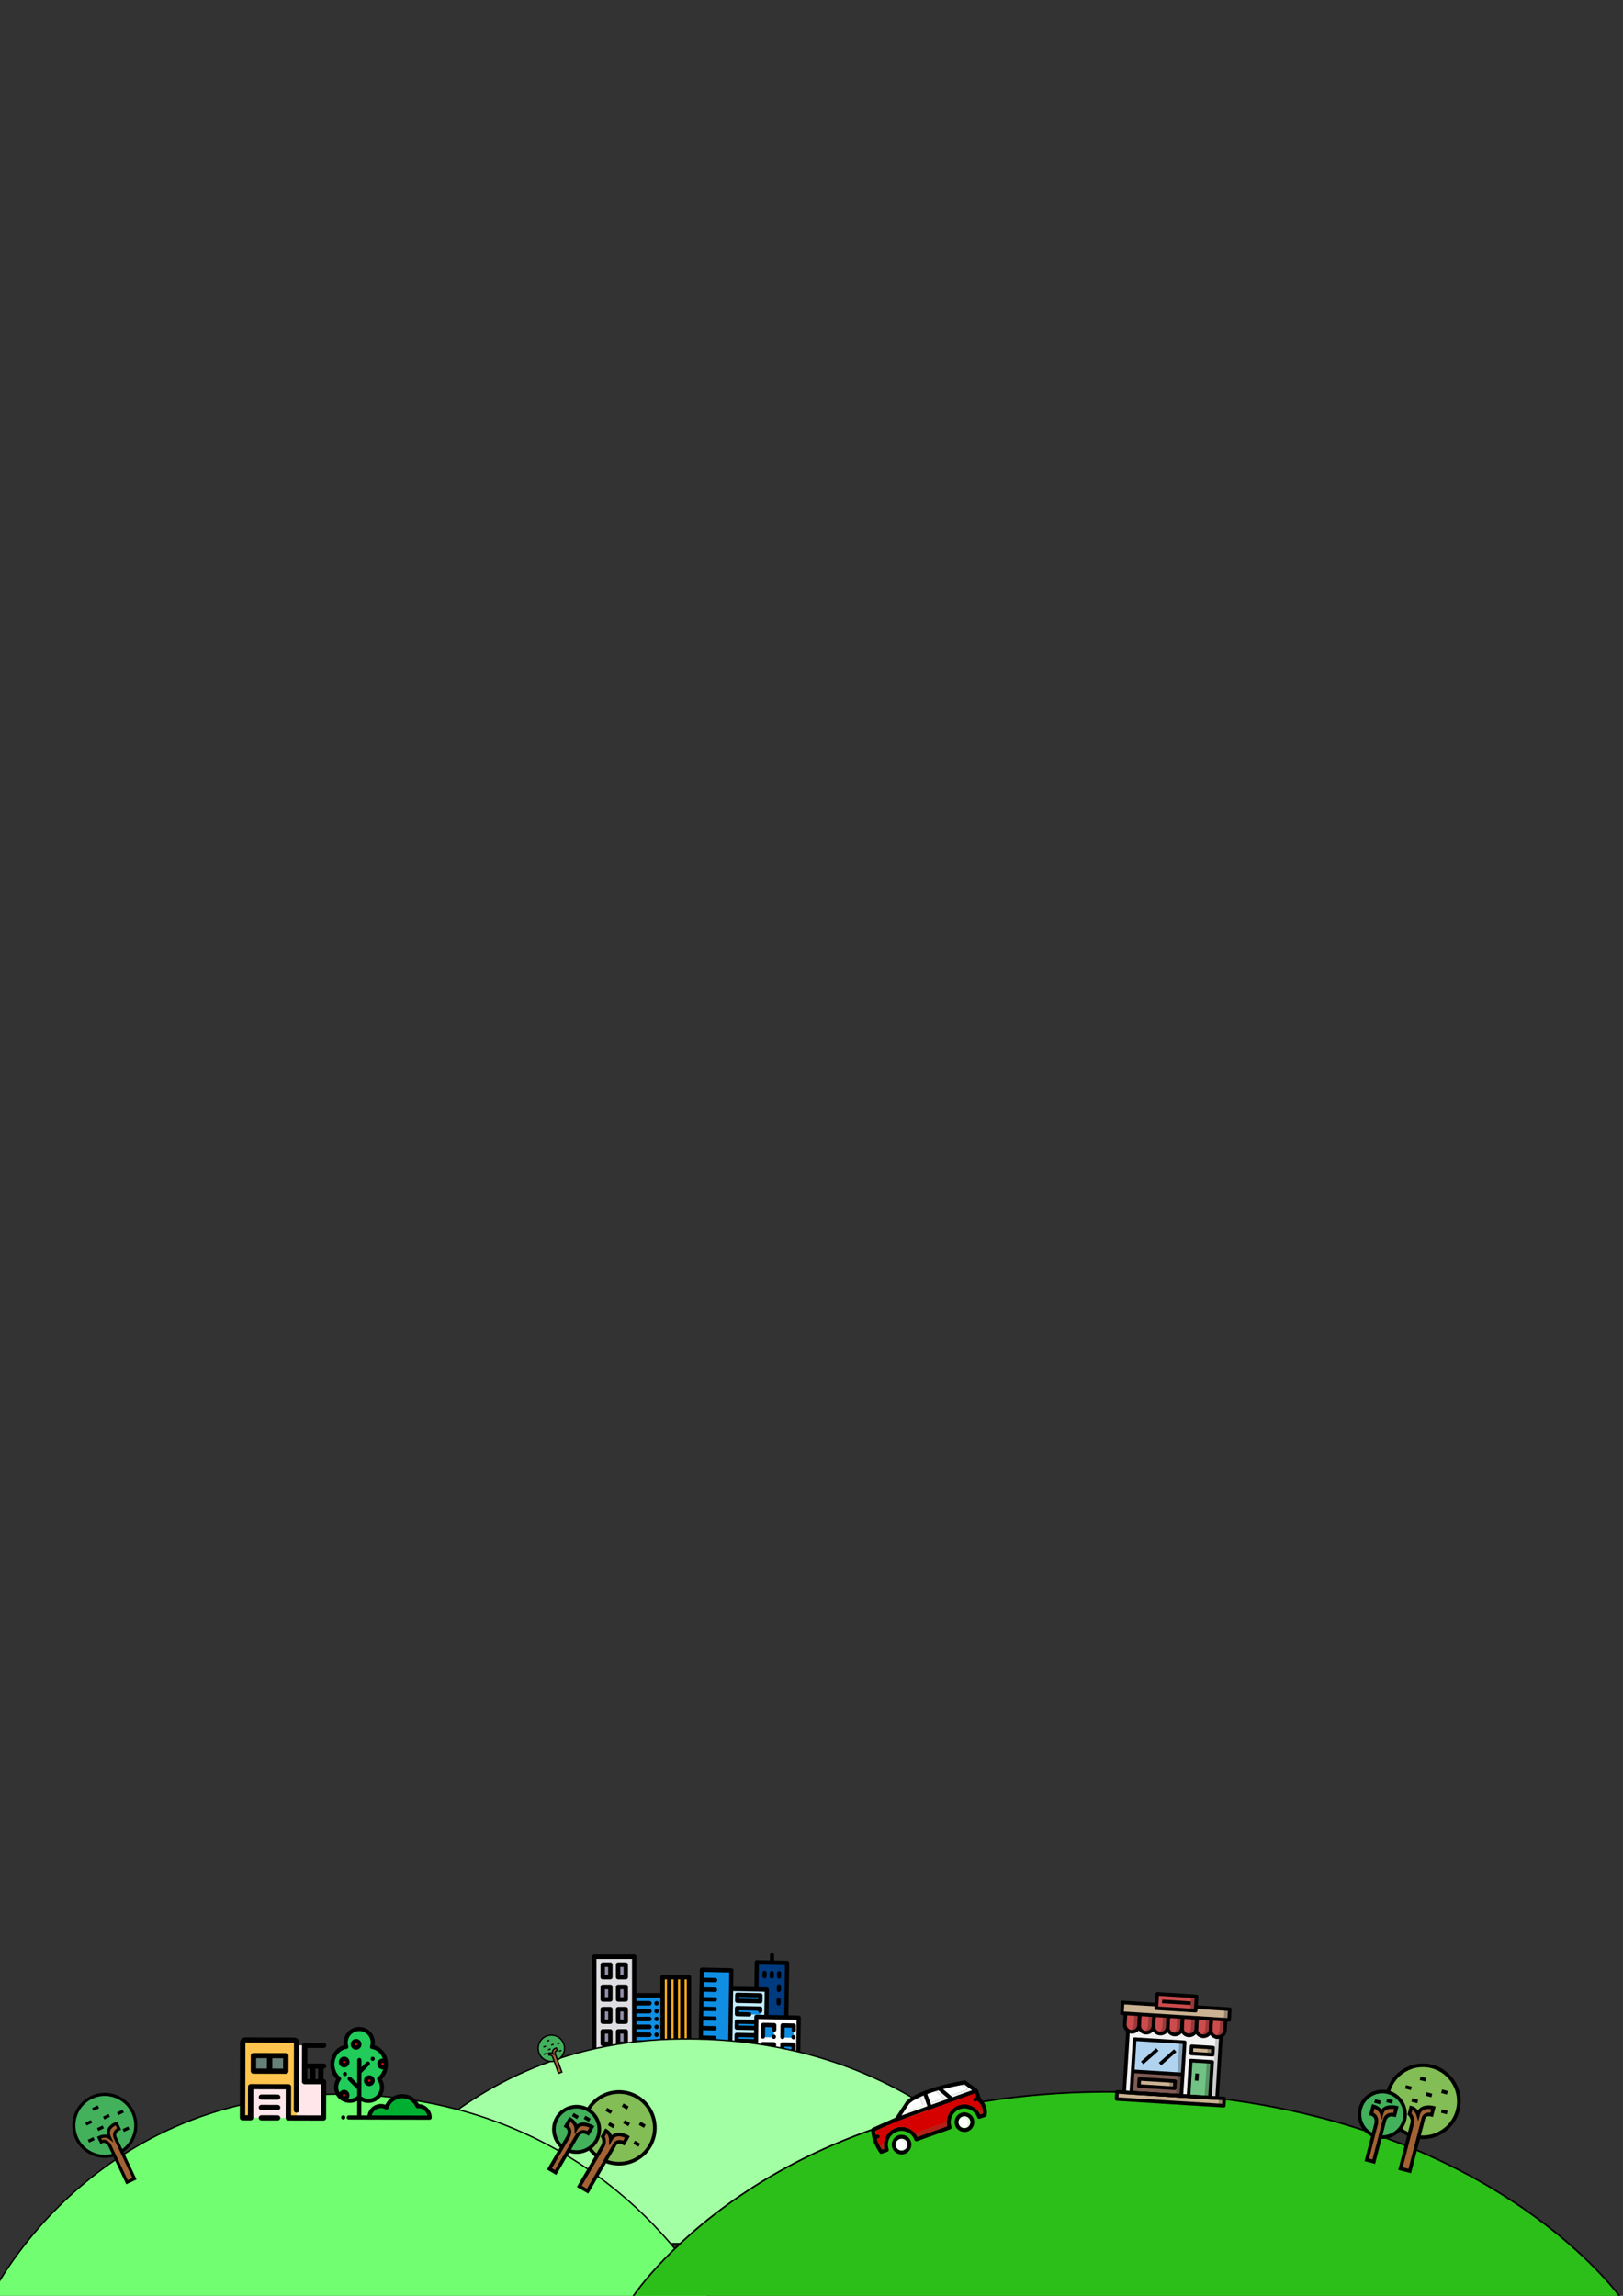 <?xml version="1.0" encoding="UTF-8" standalone="no"?>
<!-- Created with Inkscape (http://www.inkscape.org/) -->

<svg
   width="210mm"
   height="297mm"
   viewBox="0 0 210 297"
   version="1.1"
   id="svg1"
   xml:space="preserve"
   inkscape:version="1.3 (0e150ed6c4, 2023-07-21)"
   sodipodi:docname="cities landscape.svg"
   xmlns:inkscape="http://www.inkscape.org/namespaces/inkscape"
   xmlns:sodipodi="http://sodipodi.sourceforge.net/DTD/sodipodi-0.dtd"
   xmlns="http://www.w3.org/2000/svg"
   xmlns:svg="http://www.w3.org/2000/svg"><rect x="0" y="0" width="210" height="297" fill="#333333" stroke="none"/><sodipodi:namedview
     id="namedview1"
     pagecolor="#505050"
     bordercolor="#eeeeee"
     borderopacity="1"
     inkscape:showpageshadow="0"
     inkscape:pageopacity="0"
     inkscape:pagecheckerboard="0"
     inkscape:deskcolor="#505050"
     inkscape:document-units="mm"
     inkscape:zoom="0.76702441"
     inkscape:cx="377.43258"
     inkscape:cy="711.18988"
     inkscape:window-width="1920"
     inkscape:window-height="1057"
     inkscape:window-x="-8"
     inkscape:window-y="-8"
     inkscape:window-maximized="1"
     inkscape:current-layer="layer1" /><defs
     id="defs1"><clipPath
       id="clip0_901_2927"><rect
         width="32"
         height="32"
         fill="white"
         id="rect5-71" /></clipPath><style
       id="style1">.cls-1{fill:#ccc;}.cls-2{fill:#f2f2f2;}.cls-3{fill:#5f443e;}.cls-4{fill:#7f5b53;}.cls-5{fill:#98856e;}.cls-6{fill:#cbb292;}.cls-7{fill:#849eb4;}.cls-8{fill:#b0d3f0;}.cls-9{fill:#559264;}.cls-10{fill:#71c285;}.cls-11{fill:#993839;}.cls-12{fill:#cc4b4c;}.cls-13{fill:none;stroke:#000000;stroke-linejoin:round;stroke-width:2px;}</style></defs><g
     inkscape:label="Layer 1"
     inkscape:groupmode="layer"
     id="layer1"><g
       id="g18"
       transform="matrix(0.878,0,0,0.878,-31.402,38.641)"><g
         id="g17"
         transform="translate(22.767,-13.453)"><g
           id="g12"
           transform="matrix(0.031,0,0,0.032,99.566,256.699)"
           style="stroke-width:8.445;stroke-dasharray:none"><rect
             x="222.563"
             y="210.892"
             style="fill:#0f8ee3;stroke-width:8.445;stroke-dasharray:none"
             width="134.792"
             height="268.194"
             id="rect1" /><rect
             x="357.355"
             y="126.955"
             style="fill:#ffae18;stroke-width:8.445;stroke-dasharray:none"
             width="125.388"
             height="352.131"
             id="rect2" /><rect
             x="32.392"
             y="32.914"
             style="fill:#dedde1;stroke-width:8.445;stroke-dasharray:none"
             width="190.171"
             height="446.171"
             id="rect3" /><g
             id="g11"
             style="stroke-width:8.445;stroke-dasharray:none">&#10;	<rect
   x="72.62"
   y="69.486"
   style="fill:#918fa9;stroke-width:8.445;stroke-dasharray:none"
   width="36.571"
   height="57.469"
   id="rect4" />&#10;	<rect
   x="145.763"
   y="69.486"
   style="fill:#918fa9;stroke-width:8.445;stroke-dasharray:none"
   width="36.571"
   height="57.469"
   id="rect5" />&#10;	<rect
   x="72.62"
   y="171.886"
   style="fill:#918fa9;stroke-width:8.445;stroke-dasharray:none"
   width="36.571"
   height="57.469"
   id="rect6" />&#10;	<rect
   x="145.763"
   y="171.886"
   style="fill:#918fa9;stroke-width:8.445;stroke-dasharray:none"
   width="36.571"
   height="57.469"
   id="rect7" />&#10;	<rect
   x="72.62"
   y="274.286"
   style="fill:#918fa9;stroke-width:8.445;stroke-dasharray:none"
   width="36.571"
   height="57.469"
   id="rect8" />&#10;	<rect
   x="145.763"
   y="274.286"
   style="fill:#918fa9;stroke-width:8.445;stroke-dasharray:none"
   width="36.571"
   height="57.469"
   id="rect9" />&#10;	<rect
   x="72.62"
   y="376.686"
   style="fill:#918fa9;stroke-width:8.445;stroke-dasharray:none"
   width="36.571"
   height="57.469"
   id="rect10" />&#10;	<rect
   x="145.763"
   y="376.686"
   style="fill:#918fa9;stroke-width:8.445;stroke-dasharray:none"
   width="36.571"
   height="57.469"
   id="rect11" />&#10;</g><path
             d="M 109.192,59.037 H 72.62 c -5.771,0 -10.449,4.678 -10.449,10.449 v 57.469 c 0,5.771 4.678,10.449 10.449,10.449 h 36.571 c 5.771,0 10.449,-4.678 10.449,-10.449 V 69.486 c 0.001,-5.771 -4.677,-10.449 -10.448,-10.449 z M 98.743,116.506 H 83.069 V 79.935 h 15.673 v 36.571 z"
             id="path11"
             style="stroke-width:8.445;stroke-dasharray:none" /><path
             d="m 182.335,59.037 h -36.571 c -5.771,0 -10.449,4.678 -10.449,10.449 v 57.469 c 0,5.771 4.678,10.449 10.449,10.449 h 36.571 c 5.771,0 10.449,-4.678 10.449,-10.449 V 69.486 c 0,-5.771 -4.678,-10.449 -10.449,-10.449 z m -10.449,57.469 H 156.213 V 79.935 h 15.673 z"
             id="path12"
             style="stroke-width:8.445;stroke-dasharray:none" /><path
             d="M 109.192,161.437 H 72.62 c -5.771,0 -10.449,4.678 -10.449,10.449 v 57.469 c 0,5.771 4.678,10.449 10.449,10.449 h 36.571 c 5.771,0 10.449,-4.678 10.449,-10.449 v -57.469 c 0.001,-5.771 -4.677,-10.449 -10.448,-10.449 z M 98.743,218.906 H 83.069 v -36.571 h 15.673 v 36.571 z"
             id="path13"
             style="stroke-width:8.445;stroke-dasharray:none" /><path
             d="m 182.335,161.437 h -36.571 c -5.771,0 -10.449,4.678 -10.449,10.449 v 57.469 c 0,5.771 4.678,10.449 10.449,10.449 h 36.571 c 5.771,0 10.449,-4.678 10.449,-10.449 v -57.469 c 0,-5.771 -4.678,-10.449 -10.449,-10.449 z m -10.449,57.469 h -15.673 v -36.571 h 15.673 z"
             id="path14"
             style="stroke-width:8.445;stroke-dasharray:none" /><path
             d="M 109.192,263.837 H 72.62 c -5.771,0 -10.449,4.678 -10.449,10.449 v 57.469 c 0,5.771 4.678,10.449 10.449,10.449 h 36.571 c 5.771,0 10.449,-4.678 10.449,-10.449 v -57.469 c 0.001,-5.771 -4.677,-10.449 -10.448,-10.449 z M 98.743,321.306 H 83.069 v -36.571 h 15.673 v 36.571 z"
             id="path15"
             style="stroke-width:8.445;stroke-dasharray:none" /><path
             d="m 182.335,263.837 h -36.571 c -5.771,0 -10.449,4.678 -10.449,10.449 v 57.469 c 0,5.771 4.678,10.449 10.449,10.449 h 36.571 c 5.771,0 10.449,-4.678 10.449,-10.449 v -57.469 c 0,-5.771 -4.678,-10.449 -10.449,-10.449 z m -10.449,57.469 h -15.673 v -36.571 h 15.673 z"
             id="path16"
             style="stroke-width:8.445;stroke-dasharray:none" /><path
             d="M 109.192,366.237 H 72.62 c -5.771,0 -10.449,4.678 -10.449,10.449 v 57.469 c 0,5.771 4.678,10.449 10.449,10.449 h 36.571 c 5.771,0 10.449,-4.678 10.449,-10.449 v -57.469 c 0.001,-5.771 -4.677,-10.449 -10.448,-10.449 z M 98.743,423.706 H 83.069 v -36.571 h 15.673 v 36.571 z"
             id="path17"
             style="stroke-width:8.445;stroke-dasharray:none" /><path
             d="m 182.335,366.237 h -36.571 c -5.771,0 -10.449,4.678 -10.449,10.449 v 57.469 c 0,5.771 4.678,10.449 10.449,10.449 h 36.571 c 5.771,0 10.449,-4.678 10.449,-10.449 v -57.469 c 0,-5.771 -4.678,-10.449 -10.449,-10.449 z m -10.449,57.469 h -15.673 v -36.571 h 15.673 z"
             id="path18"
             style="stroke-width:8.445;stroke-dasharray:none" /><path
             d="m 328.719,417.785 h -0.137 c -5.771,0 -10.449,4.678 -10.449,10.449 0,5.771 4.678,10.449 10.449,10.449 h 0.137 c 5.771,0 10.449,-4.678 10.449,-10.449 0,-5.771 -4.678,-10.449 -10.449,-10.449 z"
             id="path19"
             style="stroke-width:8.445;stroke-dasharray:none" /><path
             d="m 328.719,236.669 h -0.137 c -5.771,0 -10.449,4.678 -10.449,10.449 0,5.771 4.678,10.449 10.449,10.449 h 0.137 c 5.771,0 10.449,-4.678 10.449,-10.449 0,-5.771 -4.678,-10.449 -10.449,-10.449 z"
             id="path20"
             style="stroke-width:8.445;stroke-dasharray:none" /><path
             d="m 328.719,272.893 h -0.137 c -5.771,0 -10.449,4.678 -10.449,10.449 0,5.771 4.678,10.449 10.449,10.449 h 0.137 c 5.771,0 10.449,-4.678 10.449,-10.449 0,-5.771 -4.678,-10.449 -10.449,-10.449 z"
             id="path21"
             style="stroke-width:8.445;stroke-dasharray:none" /><path
             d="m 328.719,309.115 h -0.137 c -5.771,0 -10.449,4.678 -10.449,10.449 0,5.771 4.678,10.449 10.449,10.449 h 0.137 c 5.771,0 10.449,-4.678 10.449,-10.449 0,-5.771 -4.678,-10.449 -10.449,-10.449 z"
             id="path22"
             style="stroke-width:8.445;stroke-dasharray:none" /><path
             d="m 328.719,345.339 h -0.137 c -5.771,0 -10.449,4.678 -10.449,10.449 0,5.771 4.678,10.449 10.449,10.449 h 0.137 c 5.771,0 10.449,-4.678 10.449,-10.449 0,-5.771 -4.678,-10.449 -10.449,-10.449 z"
             id="path23"
             style="stroke-width:8.445;stroke-dasharray:none" /><path
             d="m 328.719,381.562 h -0.137 c -5.771,0 -10.449,4.678 -10.449,10.449 0,5.771 4.678,10.449 10.449,10.449 h 0.137 c 5.771,0 10.449,-4.678 10.449,-10.449 0,-5.771 -4.678,-10.449 -10.449,-10.449 z"
             id="path24"
             style="stroke-width:8.445;stroke-dasharray:none" /><path
             d="m 501.551,468.637 h -8.359 V 126.955 c 0,-5.771 -4.678,-10.449 -10.449,-10.449 H 357.355 c -5.771,0 -10.449,4.678 -10.449,10.449 v 73.491 H 233.012 V 32.914 c 0,-5.771 -4.678,-10.449 -10.449,-10.449 H 32.392 c -5.771,0 -10.449,4.678 -10.449,10.449 V 468.636 H 10.449 C 4.678,468.637 0,473.315 0,479.086 c 0,5.771 4.678,10.449 10.449,10.449 h 472.294 18.808 c 5.771,0 10.449,-4.678 10.449,-10.449 0,-5.771 -4.678,-10.449 -10.449,-10.449 z M 430.498,137.404 h 10.449 V 468.637 H 430.498 Z M 409.6,468.637 H 399.151 V 137.404 H 409.6 Z M 42.841,43.363 H 212.114 V 210.895 468.637 H 42.841 Z m 190.171,395.32 h 61.765 c 5.771,0 10.449,-4.678 10.449,-10.449 0,-5.771 -4.678,-10.449 -10.449,-10.449 h -61.765 v -15.326 h 61.765 c 5.771,0 10.449,-4.678 10.449,-10.449 0,-5.771 -4.678,-10.449 -10.449,-10.449 h -61.765 v -15.324 h 61.765 c 5.771,0 10.449,-4.678 10.449,-10.449 0,-5.771 -4.678,-10.449 -10.449,-10.449 h -61.765 v -15.326 h 61.765 c 5.771,0 10.449,-4.678 10.449,-10.449 0,-5.771 -4.678,-10.449 -10.449,-10.449 H 233.012 V 293.79 h 61.765 c 5.771,0 10.449,-4.678 10.449,-10.449 0,-5.771 -4.678,-10.449 -10.449,-10.449 h -61.765 v -15.324 h 61.765 c 5.771,0 10.449,-4.678 10.449,-10.449 0,-5.771 -4.678,-10.449 -10.449,-10.449 H 233.012 V 221.344 H 346.906 V 468.637 H 233.012 Z M 367.804,210.895 v -73.491 h 10.449 v 331.233 h -10.449 z m 94.041,257.742 V 137.404 h 10.449 v 331.233 z"
             id="path25"
             style="stroke-width:8.445;stroke-dasharray:none" /></g></g><g
         id="g16"
         transform="translate(23.111,-13.625)"><g
           id="g15"><g
             id="g13"
             transform="matrix(0.029,-0.004,0.004,0.03,110.481,254.705)"
             style="stroke-width:0;stroke-dasharray:none"><g
               id="g14"
               transform="rotate(8.762,-587.68,1161.871)"
               style="stroke-width:0;stroke-dasharray:none"><rect
                 x="10.449"
                 y="89.903"
                 style="fill:#0f8ee3;stroke-width:0;stroke-dasharray:none"
                 width="148.376"
                 height="411.648"
                 id="rect1-5" /><polygon
                 style="fill:#003a7f;stroke-width:0;stroke-dasharray:none"
                 points="338.547,313.469 438.849,313.469 438.849,48.065 286.313,48.065 286.313,179.722 338.547,179.722 "
                 id="polygon1" /><polygon
                 style="fill:#c2edff;stroke-width:0;stroke-dasharray:none"
                 points="338.547,179.722 158.824,179.722 158.824,501.551 338.547,501.551 338.547,309.381 "
                 id="polygon2" /><g
                 id="g5"
                 style="stroke-width:0;stroke-dasharray:none">&#10;	<rect
   x="190.182"
   y="207.956"
   style="fill:#0f8ee3;stroke-width:0;stroke-dasharray:none"
   width="117.008"
   height="29.235"
   id="rect2-8" />&#10;	<rect
   x="190.182"
   y="272.98"
   style="fill:#0f8ee3;stroke-width:0;stroke-dasharray:none"
   width="117.008"
   height="29.235"
   id="rect3-4" />&#10;	<rect
   x="190.182"
   y="338.004"
   style="fill:#0f8ee3;stroke-width:0;stroke-dasharray:none"
   width="117.008"
   height="29.235"
   id="rect4-5" />&#10;	<rect
   x="190.182"
   y="403.028"
   style="fill:#0f8ee3;stroke-width:0;stroke-dasharray:none"
   width="117.008"
   height="29.235"
   id="rect5-7" />&#10;</g><rect
                 x="288.392"
                 y="313.469"
                 style="fill:#ffffff;stroke-width:0;stroke-dasharray:none"
                 width="213.159"
                 height="188.082"
                 id="rect6-1" /><g
                 id="g10"
                 style="stroke-width:0;stroke-dasharray:none">&#10;	<rect
   x="322.842"
   y="352.193"
   style="fill:#0f8ee3;stroke-width:0;stroke-dasharray:none"
   width="55.227"
   height="59.494"
   id="rect7-5" />&#10;	<rect
   x="421.648"
   y="352.193"
   style="fill:#0f8ee3;stroke-width:0;stroke-dasharray:none"
   width="55.227"
   height="59.494"
   id="rect8-9" />&#10;	<rect
   x="322.842"
   y="448.324"
   style="fill:#0f8ee3;stroke-width:0;stroke-dasharray:none"
   width="55.227"
   height="53.225"
   id="rect9-9" />&#10;	<rect
   x="421.648"
   y="448.324"
   style="fill:#0f8ee3;stroke-width:0;stroke-dasharray:none"
   width="55.227"
   height="53.225"
   id="rect10-8" />&#10;</g><path
                 d="M 501.551,303.02 H 449.298 V 48.065 c 0,-5.771 -4.679,-10.449 -10.449,-10.449 H 373.03 V 10.449 C 373.03,4.678 368.351,0 362.581,0 c -5.77,0 -10.449,4.678 -10.449,10.449 v 27.167 h -65.818 c -5.77,0 -10.449,4.678 -10.449,10.449 V 169.273 H 169.273 V 89.905 c 0,-5.771 -4.679,-10.449 -10.449,-10.449 H 10.449 C 4.679,79.456 0,84.134 0,89.905 V 501.551 C 0,507.322 4.679,512 10.449,512 H 501.551 C 507.321,512 512,507.322 512,501.551 V 313.469 c 0,-5.771 -4.679,-10.449 -10.449,-10.449 z M 296.762,58.514 H 428.4 V 303.02 H 348.996 V 179.722 c 0,-5.771 -4.679,-10.449 -10.449,-10.449 H 296.763 V 58.514 Z M 20.898,477.518 h 57.321 c 5.77,0 10.449,-4.678 10.449,-10.449 0,-5.771 -4.679,-10.449 -10.449,-10.449 H 20.898 v -25.962 h 57.321 c 5.77,0 10.449,-4.678 10.449,-10.449 0,-5.771 -4.679,-10.449 -10.449,-10.449 H 20.898 v -25.962 h 57.321 c 5.77,0 10.449,-4.678 10.449,-10.449 0,-5.771 -4.679,-10.449 -10.449,-10.449 H 20.898 v -25.96 h 57.321 c 5.77,0 10.449,-4.678 10.449,-10.449 0,-5.771 -4.679,-10.449 -10.449,-10.449 H 20.898 V 290.08 h 57.321 c 5.77,0 10.449,-4.678 10.449,-10.449 0,-5.771 -4.679,-10.449 -10.449,-10.449 H 20.898 v -25.961 h 57.321 c 5.77,0 10.449,-4.678 10.449,-10.449 0,-5.771 -4.679,-10.449 -10.449,-10.449 H 20.898 v -25.962 h 57.321 c 5.77,0 10.449,-4.678 10.449,-10.449 0,-5.771 -4.679,-10.449 -10.449,-10.449 H 20.898 v -25.962 h 57.321 c 5.77,0 10.449,-4.678 10.449,-10.449 0,-5.771 -4.679,-10.449 -10.449,-10.449 H 20.898 v -28.25 h 127.478 v 79.368 311.38 H 20.898 Z M 169.273,190.171 H 328.097 V 303.02 h -39.706 c -5.77,0 -10.449,4.678 -10.449,10.449 v 14.661 h -87.76 c -5.77,0 -10.449,4.678 -10.449,10.449 v 29.235 c 0,5.771 4.679,10.449 10.449,10.449 h 87.76 v 14.53 h -87.544 c -5.77,0 -10.449,4.678 -10.449,10.449 v 29.235 c 0,5.771 4.679,10.449 10.449,10.449 h 87.544 v 48.175 H 169.273 Z m 108.67,167.195 h -77.311 v -8.337 h 77.311 z m 0,64.664 h -77.095 v -8.337 h 77.095 z m 55.347,69.072 v -35.437 h 35.57 v 35.437 h -30.314 z m 133.757,0 h -35.57 v -35.437 h 35.57 z m 24.055,0 h -3.157 v -45.886 c 0,-5.771 -4.679,-10.449 -10.449,-10.449 h -56.468 c -5.77,0 -10.449,4.678 -10.449,10.449 v 45.886 h -20.822 v -45.886 c 0,-5.771 -4.679,-10.449 -10.449,-10.449 H 322.84 c -5.77,0 -10.449,4.678 -10.449,10.449 v 45.886 h -13.55 V 323.918 h 192.261 z"
                 id="path10"
                 style="stroke-width:0;stroke-dasharray:none" /><path
                 d="m 379.309,341.747 h -56.468 c -5.77,0 -10.449,4.678 -10.449,10.449 v 56.511 c 0,5.771 4.679,10.449 10.449,10.449 5.77,0 10.449,-4.678 10.449,-10.449 v -46.062 h 35.57 v 11.609 c 0,5.771 4.679,10.449 10.449,10.449 5.77,0 10.449,-4.678 10.449,-10.449 v -22.058 c 0,-5.771 -4.679,-10.449 -10.449,-10.449 z"
                 id="path11-5"
                 style="stroke-width:0;stroke-dasharray:none" /><path
                 d="m 378.068,397.967 c -5.77,0 -10.449,4.678 -10.449,10.449 v 0.292 c 0,5.771 4.679,10.449 10.449,10.449 5.77,0 10.449,-4.678 10.449,-10.449 v -0.292 c 0,-5.771 -4.678,-10.449 -10.449,-10.449 z"
                 id="path12-8"
                 style="stroke-width:0;stroke-dasharray:none" /><path
                 d="m 410.58,352.196 v 56.511 c 0,5.771 4.679,10.449 10.449,10.449 5.77,0 10.449,-4.678 10.449,-10.449 v -46.062 h 35.57 v 11.609 c 0,5.771 4.679,10.449 10.449,10.449 5.77,0 10.449,-4.678 10.449,-10.449 v -22.058 c 0,-5.771 -4.679,-10.449 -10.449,-10.449 h -56.468 c -5.771,0 -10.449,4.678 -10.449,10.449 z"
                 id="path13-1"
                 style="stroke-width:0;stroke-dasharray:none" /><path
                 d="m 476.256,397.967 c -5.77,0 -10.449,4.678 -10.449,10.449 v 0.292 c 0,5.771 4.679,10.449 10.449,10.449 5.77,0 10.449,-4.678 10.449,-10.449 v -0.292 c 0,-5.771 -4.679,-10.449 -10.449,-10.449 z"
                 id="path14-8"
                 style="stroke-width:0;stroke-dasharray:none" /><path
                 d="m 326.009,88.303 c -5.77,0 -10.449,4.678 -10.449,10.449 v 16.718 c 0,5.771 4.679,10.449 10.449,10.449 5.77,0 10.449,-4.678 10.449,-10.449 V 98.752 c 0,-5.771 -4.679,-10.449 -10.449,-10.449 z"
                 id="path15-6"
                 style="stroke-width:0;stroke-dasharray:none" /><path
                 d="m 362.581,125.92 c 5.77,0 10.449,-4.678 10.449,-10.449 V 98.752 c 0,-5.771 -4.679,-10.449 -10.449,-10.449 -5.77,0 -10.449,4.678 -10.449,10.449 v 16.718 c 0,5.772 4.679,10.45 10.449,10.45 z"
                 id="path16-4"
                 style="stroke-width:0;stroke-dasharray:none" /><path
                 d="m 399.152,125.92 c 5.77,0 10.449,-4.678 10.449,-10.449 V 98.752 c 0,-5.771 -4.679,-10.449 -10.449,-10.449 -5.77,0 -10.449,4.678 -10.449,10.449 v 16.718 c 0,5.772 4.679,10.45 10.449,10.45 z"
                 id="path17-5"
                 style="stroke-width:0;stroke-dasharray:none" /><path
                 d="m 399.152,190.171 c 5.77,0 10.449,-4.678 10.449,-10.449 v -16.718 c 0,-5.771 -4.679,-10.449 -10.449,-10.449 -5.77,0 -10.449,4.678 -10.449,10.449 v 16.718 c 0,5.771 4.679,10.449 10.449,10.449 z"
                 id="path18-2"
                 style="stroke-width:0;stroke-dasharray:none" /><path
                 d="m 399.152,256 c 5.77,0 10.449,-4.678 10.449,-10.449 v -16.718 c 0,-5.771 -4.679,-10.449 -10.449,-10.449 -5.77,0 -10.449,4.678 -10.449,10.449 v 16.718 c 0,5.771 4.679,10.449 10.449,10.449 z"
                 id="path19-8"
                 style="stroke-width:0;stroke-dasharray:none" /><path
                 d="M 190.183,247.641 H 307.19 c 5.77,0 10.449,-4.678 10.449,-10.449 v -29.235 c 0,-5.771 -4.679,-10.449 -10.449,-10.449 H 190.183 c -5.77,0 -10.449,4.678 -10.449,10.449 v 29.235 c 0,5.771 4.678,10.449 10.449,10.449 z m 10.449,-29.235 h 96.109 v 8.337 h -96.109 z"
                 id="path20-2"
                 style="stroke-width:0;stroke-dasharray:none" /><path
                 d="m 190.183,312.664 h 61.985 c 5.77,0 10.449,-4.678 10.449,-10.449 0,-5.771 -4.679,-10.449 -10.449,-10.449 h -51.536 v -8.337 h 96.109 v 0.958 c 0,5.771 4.679,10.449 10.449,10.449 5.77,0 10.449,-4.678 10.449,-10.449 V 272.98 c 0,-5.771 -4.679,-10.449 -10.449,-10.449 H 190.183 c -5.77,0 -10.449,4.678 -10.449,10.449 v 29.235 c 0,5.771 4.678,10.449 10.449,10.449 z"
                 id="path21-0"
                 style="stroke-width:0;stroke-dasharray:none" /></g></g></g></g></g><path
       style="fill:#a3ffa3;fill-opacity:1;stroke:#000000;stroke-width:0.177;stroke-dasharray:none;stroke-opacity:1"
       d="m 43.925,290.249 h 93.175 c 0,0 -13.715,-26.73 -48.764,-26.485 -32.001,0.224 -44.41,26.485 -44.41,26.485 z"
       id="path1-2"
       sodipodi:nodetypes="ccsc" /><path
       style="fill:#71ff71;fill-opacity:1;stroke:#000000;stroke-width:0.177;stroke-dasharray:none;stroke-opacity:1"
       d="M -1.357,297.403 H 91.818 c 0,0 -13.715,-26.73 -48.764,-26.485 -32.001,0.224 -44.41,26.485 -44.41,26.485 z"
       id="path1"
       sodipodi:nodetypes="ccsc" /><g
       id="g24"
       transform="matrix(1.116,0.003,-0.003,1.116,-108.999,-92.149)"><g
         id="g20"
         transform="matrix(1.336,0,0,1.336,-14.323,-26.052)"><g
           style="fill:none"
           id="g19"
           transform="matrix(0.234,0,0,0.225,105.298,257.824)"><g
             clip-path="url(#clip0_901_2927)"
             id="g5-3"><path
               d="m 21,3 v 28 h 10 V 16.999 h -1 -3 -2.999 V 11 3 Z"
               fill="#ffe6ea"
               id="path1-4" /><path
               d="M 21,3 V 31 H 18 V 19 H 4 V 31 H 1 V 2 C 1,1.45 1.45,1 2,1 h 18 c 0.55,0 1,0.45 1,1 z"
               fill="#ffc44d"
               id="path2" /><path
               d="M 4,31 H 18 V 19 H 4 Z"
               fill="#ffe6ea"
               id="path3" /><path
               d="M 5,13 H 17 V 7 H 5 Z"
               fill="#668077"
               id="path4" /><path
               d="M 21,28 V 2 C 21,1.447 20.553,1 20,1 H 2 C 1.447,1 1,1.447 1,2 V 31 H 4 V 19 H 18 V 31 H 31 V 17 H 24 V 3 h 7 M 8,31 h 6 M 8,27 h 6 M 8,23 h 6 M 11,7 v 6 m 20,-2 h -7 m 3,6 v -6 m 3,6 V 11 M 5,13 H 17 V 7 H 5 Z"
               stroke="#000000"
               stroke-width="2"
               stroke-linecap="round"
               stroke-linejoin="round"
               id="path5" /></g></g></g><g
         id="g23"
         transform="matrix(0.023,0,0,0.023,136.827,316.632)"><path
           style="fill:#00af31"
           d="m 501.56,478.903 c 0,-31.929 -25.884,-57.813 -57.813,-57.813 -1.147,0 -2.285,0.043 -3.417,0.109 -12.933,-29.522 -42.392,-50.156 -76.687,-50.156 -37.035,0 -68.43,24.063 -79.459,57.4 -8.346,-4.675 -17.963,-7.352 -28.209,-7.352 -31.929,0 -57.813,25.884 -57.813,57.813 H 501.56 Z"
           id="path1-0" /><path
           style="fill:#21cc5a"
           d="m 280.373,211.329 c 0,-45.345 -30.612,-82.725 -70.133,-88.103 2.292,-6.833 3.552,-14.14 3.552,-21.745 0,-37.768 -30.617,-68.385 -68.385,-68.385 -37.768,0 -68.385,30.617 -68.385,68.385 0,7.605 1.26,14.911 3.552,21.745 -39.521,5.377 -70.134,42.757 -70.134,88.103 0,30.195 13.582,56.852 34.319,72.894 -9.275,11.675 -14.831,26.437 -14.831,42.506 0,37.779 30.625,68.404 68.404,68.404 18.246,0 34.81,-7.158 47.074,-18.8 12.264,11.643 28.828,18.8 47.074,18.8 37.779,0 68.404,-30.625 68.404,-68.404 0,-16.069 -5.555,-30.832 -14.831,-42.506 20.738,-16.042 34.32,-42.699 34.32,-72.894 z"
           id="path2-5" /><g
           id="g6">&#10;	<circle
   style="fill:#ea0011"
   cx="70.014"
   cy="199.872"
   r="16.705"
   id="circle2" />&#10;	<circle
   style="fill:#ea0011"
   cx="129.838"
   cy="110.345"
   r="16.705"
   id="circle3" />&#10;	<circle
   style="fill:#ea0011"
   cx="263.663"
   cy="208.892"
   r="16.705"
   id="circle4" />&#10;	<circle
   style="fill:#ea0011"
   cx="196.991"
   cy="293.397"
   r="16.705"
   id="circle5" />&#10;	<circle
   style="fill:#ea0011"
   cx="70.014"
   cy="367.19"
   r="16.705"
   id="circle6" />&#10;</g><path
           d="m 446.856,410.72 c -16.227,-30.66 -48.17,-50.117 -83.213,-50.117 -36.808,0 -69.713,21.239 -85.11,53.886 -7.223,-2.528 -14.862,-3.839 -22.559,-3.839 -34.086,0 -62.415,25.116 -67.456,57.814 h -31.539 v -71.338 c 10.902,5.514 23.008,8.448 35.501,8.448 43.475,0 78.845,-35.369 78.845,-78.844 0,-14.595 -3.896,-28.51 -11.347,-40.762 19.461,-18.737 30.835,-45.938 30.835,-74.639 0,-45.688 -28.437,-84.977 -67.793,-96.081 0.805,-4.535 1.211,-9.135 1.211,-13.767 0,-43.465 -35.361,-78.825 -78.825,-78.825 -43.464,0 -78.825,35.361 -78.825,78.825 0,4.63 0.406,9.231 1.211,13.767 C 28.437,126.352 0,165.64 0,211.329 c 0,28.701 11.376,55.9 30.836,74.639 -7.451,12.251 -11.347,26.165 -11.347,40.762 0,43.475 35.369,78.844 78.844,78.844 13.366,0 26.288,-3.359 37.766,-9.644 v 72.533 H 93.932 c -5.765,0 -10.44,4.674 -10.44,10.44 0,5.766 4.675,10.44 10.44,10.44 H 501.56 c 5.765,0 10.44,-4.674 10.44,-10.44 0,-36.593 -28.947,-66.551 -65.144,-68.183 z M 269.864,208.02 c 0.019,0.512 0.022,1.027 0.032,1.542 -0.334,3.142 -2.999,5.597 -6.228,5.597 -3.455,0 -6.264,-2.81 -6.264,-6.264 0,-3.454 2.81,-6.264 6.264,-6.264 3.157,0 5.768,2.349 6.196,5.389 z M 63.75,367.19 c 0,-3.455 2.81,-6.264 6.264,-6.264 3.455,0 6.264,2.81 6.264,6.264 0,3.455 -2.81,6.264 -6.264,6.264 -3.454,10e-4 -6.264,-2.809 -6.264,-6.264 z m 34.583,17.503 c -2.442,0 -4.844,-0.169 -7.207,-0.465 3.77,-4.662 6.034,-10.59 6.034,-17.038 0,-14.967 -12.177,-27.145 -27.145,-27.145 -9.841,0 -18.475,5.265 -23.235,13.125 -4.086,-7.935 -6.408,-16.919 -6.408,-26.441 0,-13.213 4.344,-25.666 12.564,-36.012 1.737,-2.186 2.527,-4.978 2.191,-7.75 -0.335,-2.772 -1.768,-5.294 -3.978,-7.003 -18.953,-14.659 -30.268,-38.822 -30.268,-64.634 0,-39.589 26.267,-73.018 61.1,-77.757 3.082,-0.42 5.817,-2.192 7.46,-4.834 1.642,-2.642 2.021,-5.879 1.032,-8.829 -1.997,-5.957 -3.01,-12.157 -3.01,-18.426 0,-31.951 25.994,-57.945 57.945,-57.945 31.951,0 57.945,25.994 57.945,57.945 0,6.269 -1.013,12.469 -3.01,18.426 -0.989,2.95 -0.611,6.187 1.032,8.829 1.641,2.642 4.377,4.415 7.46,4.834 25.668,3.492 46.67,22.572 55.952,48.208 -0.371,-0.015 -0.741,-0.028 -1.116,-0.028 -14.968,0 -27.145,12.178 -27.145,27.145 0,14.967 12.177,27.145 27.145,27.145 0.926,0 1.84,-0.047 2.739,-0.138 -4.72,16.056 -14.002,30.207 -26.74,40.062 -2.209,1.709 -3.641,4.23 -3.978,7.003 -0.335,2.772 0.454,5.564 2.19,7.75 8.221,10.346 12.565,22.799 12.565,36.012 0,31.961 -26.002,57.963 -57.964,57.963 -12.962,0 -25.367,-4.287 -35.501,-12.167 V 254.627 c 0.09,-0.084 0.184,-0.158 0.271,-0.245 l 39.851,-39.85 c 4.077,-4.077 4.077,-10.688 0,-14.765 -4.077,-4.077 -10.686,-4.077 -14.766,0 l -25.357,25.357 v -35.767 c 0,-5.766 -4.675,-10.44 -10.44,-10.44 -5.765,0 -10.44,4.674 -10.44,10.44 v 118.155 l -30.807,-30.807 c -4.077,-4.077 -10.686,-4.077 -14.766,0 -4.077,4.077 -4.077,10.688 0,14.765 l 45.572,45.573 v 33.636 c -10.521,9.056 -23.822,14.014 -37.767,14.014 z m 111.427,83.77 c 4.767,-21.116 23.678,-36.933 46.215,-36.933 8.085,0 16.074,2.082 23.106,6.021 2.719,1.523 5.976,1.751 8.882,0.624 2.905,-1.129 5.155,-3.495 6.134,-6.454 9.94,-30.049 37.889,-50.238 69.547,-50.238 29.092,0 55.44,17.234 67.123,43.905 1.754,4.002 5.8,6.479 10.174,6.234 1.048,-0.062 1.966,-0.091 2.806,-0.091 22.537,0 41.447,15.816 46.215,36.933 H 209.76 Z"
           id="path6" /><path
           d="m 97.16,199.873 c 0,-14.967 -12.177,-27.145 -27.145,-27.145 -14.968,0 -27.145,12.177 -27.145,27.145 0,14.968 12.177,27.145 27.145,27.145 14.968,0 27.145,-12.178 27.145,-27.145 z m -33.41,0 c 0,-3.455 2.81,-6.264 6.264,-6.264 3.455,0 6.264,2.81 6.264,6.264 0,3.454 -2.81,6.264 -6.264,6.264 -3.454,0 -6.264,-2.81 -6.264,-6.264 z"
           id="path7" /><path
           d="m 129.834,137.495 c 14.968,0 27.145,-12.178 27.145,-27.145 0,-14.967 -12.177,-27.145 -27.145,-27.145 -14.968,0 -27.145,12.178 -27.145,27.145 0,14.967 12.178,27.145 27.145,27.145 z m 0,-33.409 c 3.455,0 6.264,2.81 6.264,6.264 0,3.455 -2.81,6.264 -6.264,6.264 -3.454,0 -6.264,-2.81 -6.264,-6.264 0,-3.455 2.811,-6.264 6.264,-6.264 z"
           id="path8" /><path
           d="m 169.85,293.397 c 0,14.967 12.177,27.145 27.145,27.145 14.968,0 27.145,-12.178 27.145,-27.145 0,-14.967 -12.177,-27.145 -27.145,-27.145 -14.968,0 -27.145,12.177 -27.145,27.145 z m 33.409,0 c 0,3.455 -2.81,6.264 -6.264,6.264 -3.454,0 -6.264,-2.81 -6.264,-6.264 0,-3.454 2.81,-6.264 6.264,-6.264 3.454,0 6.264,2.809 6.264,6.264 z"
           id="path9" /><path
           d="m 213.602,193.705 c 2.673,0 5.343,-1.019 7.382,-3.058 l 0.097,-0.097 c 4.077,-4.077 4.077,-10.688 0,-14.766 -4.078,-4.077 -10.687,-4.077 -14.766,0 l -0.097,0.097 c -4.077,4.077 -4.077,10.688 0,14.766 2.041,2.039 4.712,3.058 7.384,3.058 z"
           id="path10-7" /><path
           d="m 81.311,252.721 c -4.078,-4.077 -10.687,-4.077 -14.766,0 -4.077,4.077 -4.077,10.688 0,14.766 l 0.097,0.097 c 2.039,2.039 4.711,3.058 7.382,3.058 2.672,0 5.343,-1.019 7.382,-3.058 4.077,-4.077 4.077,-10.688 0,-14.766 z"
           id="path11-1" /><path
           d="m 65.971,468.463 h -0.283 c -5.765,0 -10.44,4.674 -10.44,10.44 0,5.766 4.675,10.44 10.44,10.44 h 0.283 c 5.765,0 10.44,-4.674 10.44,-10.44 0.001,-5.766 -4.675,-10.44 -10.44,-10.44 z"
           id="path12-6" /></g></g><g
       id="g25"
       transform="matrix(0.024,0.014,-0.014,0.024,75.135,266.737)"><path
         style="fill:#82bd56"
         d="m 475.816,175.308 c 0,84.655 -63.015,154.593 -144.693,165.475 v -82.002 c 0,0 -6.11,-33.012 32.845,-33.012 v -33.447 c 0,0 -61.32,-1.115 -61.32,47.941 0,0 -13.379,-22.298 -39.022,-22.298 v 30.103 c 0,0 22.978,12.42 22.978,38.542 v 54.173 c -17.348,-2.308 -33.86,-7.28 -49.101,-14.505 6.511,-13.713 10.146,-29.043 10.146,-45.232 0,-58.399 -47.339,-105.738 -105.727,-105.738 0,-92.203 74.744,-166.947 166.947,-166.947 92.203,0 166.947,74.744 166.947,166.947 z"
         id="path1-5" /><path
         style="fill:#43b05c"
         d="m 237.504,326.278 c -14.661,30.95 -43.927,53.638 -78.891,59.191 V 303.3 c 0,0 0,-33.392 38.955,-33.392 v -35.22 c 0,0 -59.926,0 -59.926,42.367 0,0 -13.379,-21.183 -45.711,-21.183 l -0.1,36.301 c 33.392,0 33.392,38.955 33.392,38.955 v 54.341 c -50.461,-8.005 -89.037,-51.71 -89.037,-104.422 0,-58.399 47.339,-105.738 105.738,-105.738 58.388,0 105.727,47.339 105.727,105.738 -0.002,16.188 -3.636,31.518 -10.147,45.231 z"
         id="path2-12" /><g
         id="g4">&#10;	<path
   style="fill:#a26234"
   d="m 363.968,192.322 v 33.447 c -38.955,0 -32.845,33.012 -32.845,33.012 v 82.002 162.855 H 286.605 V 340.783 286.61 c 0,-26.122 -22.978,-38.542 -22.978,-38.542 v -30.103 c 25.643,0 39.022,22.298 39.022,22.298 -10e-4,-49.056 61.319,-47.941 61.319,-47.941 z"
   id="path3-9" />&#10;	<path
   style="fill:#a26234"
   d="m 197.568,234.689 v 35.22 c -38.955,0 -38.955,33.392 -38.955,33.392 v 82.169 118.169 h -33.392 v -118.17 -54.341 c 0,0 0,-38.955 -33.392,-38.955 l 0.1,-36.301 c 32.332,0 45.711,21.183 45.711,21.183 0.001,-42.366 59.928,-42.366 59.928,-42.366 z"
   id="path4-3" />&#10;</g><path
         d="M 308.869,0 C 214.908,0 137.983,74.307 133.753,167.242 74.636,171.444 27.822,220.879 27.822,281.046 c 0,27.324 9.81,53.759 27.622,74.435 16.047,18.627 37.65,31.529 61.415,36.869 V 512 h 50.114 V 392.377 c 31.467,-7.052 58.455,-27.144 74.317,-55.265 11.874,4.968 24.249,8.599 36.953,10.835 V 512 h 61.242 V 347.943 c 38.92,-6.868 74.519,-26.818 100.884,-56.7 28.251,-32.019 43.809,-73.192 43.809,-115.934 C 484.177,78.644 405.534,0 308.869,0 Z M 150.25,495.276 H 133.583 V 331.128 c 0,-0.467 -0.056,-11.584 -4.851,-22.771 -5.622,-13.119 -15.586,-21.352 -28.521,-23.787 l 0.055,-19.775 c 20.979,2.907 29.925,16.151 30.305,16.726 l 15.431,24.433 v -28.9 c 0,-13.741 7.868,-23.249 24.051,-29.067 6.904,-2.482 13.929,-3.716 19.152,-4.33 v 18.368 C 150.723,266.63 150.25,302.909 150.25,303.3 v 191.975 0 z m 16.723,-120.12 V 303.3 c 0,-0.061 0.161,-6.363 3.73,-12.483 4.857,-8.325 13.895,-12.547 26.864,-12.547 h 8.362 v -51.944 h -8.362 c -0.671,0 -16.602,0.066 -32.75,5.774 -16.248,5.743 -27.321,15.442 -32.389,28.042 -8.532,-6.304 -21.764,-12.633 -40.498,-12.633 h -8.338 l -0.146,53.025 h 8.385 c 10.198,0 17.189,4.589 21.366,14.03 3.563,8.05 3.664,16.507 3.664,16.563 v 44.012 C 98.036,370.127 80.987,359.502 68.116,344.564 52.918,326.923 44.547,304.364 44.547,281.045 c 0,-53.693 43.683,-97.376 97.376,-97.376 53.687,0 97.365,43.683 97.365,97.376 0,14.585 -3.141,28.596 -9.341,41.652 -12.359,26.091 -35.473,45.163 -62.974,52.459 z m 155.788,120.12 H 294.966 V 286.61 c 0,-23.424 -15.226,-37.442 -22.978,-43.061 v -16.202 c 15.05,3.754 23.117,16.612 23.489,17.219 l 15.533,25.886 v -30.188 c 0,-10.413 3.142,-18.573 9.605,-24.944 9.97,-9.827 25.518,-13.059 34.991,-14.12 v 16.706 c -10.974,1.375 -19.456,5.597 -25.283,12.6 -9.202,11.061 -8.06,25.176 -7.562,28.892 z M 427.828,280.179 c -23.196,26.291 -54.284,44.078 -88.343,50.752 v -72.149 l 0.011,-0.707 -0.139,-0.755 c -0.017,-0.097 -1.573,-9.732 3.895,-16.206 3.916,-4.634 10.885,-6.983 20.716,-6.983 h 8.362 v -50.02 l -8.209,-0.149 c -1.417,-0.033 -35.029,-0.402 -55.177,19.38 -5.416,5.319 -9.346,11.529 -11.766,18.57 -7.701,-6.289 -18.898,-12.309 -33.552,-12.309 h -8.362 v 43.45 l 4.386,2.37 c 0.186,0.1 18.593,10.292 18.593,31.186 v 44.303 c -10.229,-1.998 -20.202,-4.994 -29.797,-8.955 5.018,-13.009 7.566,-26.732 7.566,-40.912 0,-60.033 -46.601,-109.385 -105.524,-113.779 4.2,-83.723 73.633,-150.544 158.381,-150.544 87.445,0 158.585,71.141 158.585,158.585 0,38.666 -14.073,75.91 -39.626,104.872 z"
         id="path5-9" /><rect
         x="314.427"
         y="130.444"
         width="27.816"
         height="16.724"
         id="rect5-1" /><rect
         x="269.909"
         y="66.783"
         width="27.817"
         height="16.724"
         id="rect6-3" /><rect
         x="381.21"
         y="100.163"
         width="27.828"
         height="16.724"
         id="rect7-81" /><rect
         x="403.464"
         y="189.211"
         width="27.828"
         height="16.724"
         id="rect8-6" /><rect
         x="258.057"
         y="173.926"
         width="27.828"
         height="16.724"
         id="rect9-6" /><rect
         x="214.263"
         y="122.428"
         width="27.828"
         height="16.724"
         id="rect10-88" /><rect
         x="91.824"
         y="221.867"
         width="27.828"
         height="16.724"
         id="rect11-7" /><rect
         x="145.496"
         y="205.143"
         width="27.828"
         height="16.724"
         id="rect12" /></g><g
       id="g22"
       transform="matrix(0.4,-0.145,0.145,0.4,9.691,144)"><g
         id="g21"
         transform="matrix(0.024,0,0,0.024,33.171,312.499)"><path
           style="fill:#43b05c"
           d="m 422.947,175.308 c 0,84.655 -63.015,154.593 -144.693,165.475 v -82.002 c 0,0 0,-33.392 38.955,-33.392 v -32.812 c 0,0 -65.958,-8.919 -65.958,52.401 0,0 -12.264,-23.413 -51.286,-23.413 l 0.39,26.089 c 33.38,0 33.38,38.955 33.38,38.955 v 54.173 C 152.046,329.889 89.053,259.962 89.053,175.307 89.053,83.104 163.797,8.36 256,8.36 c 92.203,0 166.947,74.745 166.947,166.948 z"
           id="path1-7" /><path
           style="fill:#a26234"
           d="M 233.736,340.783 V 286.61 c 0,0 0,-38.955 -33.38,-38.955 l -0.39,-26.089 c 39.022,0 51.286,23.413 51.286,23.413 0,-61.32 65.958,-52.401 65.958,-52.401 v 32.812 c -38.955,0 -38.955,33.392 -38.955,33.392 v 82.002 162.855 h -44.518 z"
           id="path2-1" /><path
           d="M 256.001,0 C 159.336,0 80.692,78.644 80.692,175.308 c 0,42.743 15.555,83.916 43.799,115.931 26.361,29.881 61.959,49.832 100.883,56.704 V 512 h 61.242 V 347.943 c 38.92,-6.868 74.518,-26.818 100.884,-56.7 28.251,-32.019 43.808,-73.192 43.808,-115.935 C 431.309,78.644 352.665,0 256.001,0 Z m 13.891,495.276 H 242.097 V 286.61 c 0,-0.467 -0.055,-11.583 -4.849,-22.771 -5.64,-13.164 -15.651,-21.409 -28.645,-23.812 l -0.145,-9.668 c 26.317,2.761 35.035,17.875 35.385,18.501 l 15.769,30.105 V 244.98 c 0,-14.671 4.248,-25.839 12.624,-33.193 11.122,-9.763 27.314,-11.294 36.61,-11.29 v 17.011 c -38.482,4.603 -38.955,40.883 -38.955,41.274 V 495.276 Z M 374.959,280.179 c -23.196,26.291 -54.284,44.078 -88.343,50.752 v -72.149 c 0,-0.061 0.161,-6.363 3.73,-12.483 4.857,-8.326 13.894,-12.547 26.863,-12.547 h 8.362 v -48.481 l -7.241,-0.979 c -1.415,-0.191 -34.933,-4.467 -57.038,14.849 -8.074,7.056 -13.517,16.19 -16.278,27.275 -9.173,-6.723 -23.586,-13.213 -45.049,-13.213 h -8.488 l 0.64,42.813 h 8.238 c 10.194,0 17.18,4.589 21.356,14.029 3.562,8.05 3.661,16.508 3.662,16.564 v 44.32 C 191.309,324.252 160.222,306.463 137.031,280.175 111.484,251.217 97.415,213.975 97.415,175.308 97.415,87.864 168.556,16.723 256,16.723 c 87.445,0 158.585,71.141 158.585,158.585 0,38.665 -14.072,75.909 -39.626,104.871 z"
           id="path3-3" /><rect
           x="166.958"
           y="117.511"
           width="33.392"
           height="16.724"
           id="rect3-6" /><rect
           x="267.122"
           y="128.649"
           width="33.392"
           height="16.724"
           id="rect4-7" /><rect
           x="211.488"
           y="170.838"
           width="33.392"
           height="16.724"
           id="rect5-0" /><rect
           x="139.821"
           y="206.548"
           width="33.392"
           height="16.724"
           id="rect6-7" /><rect
           x="233.741"
           y="61.866"
           width="33.392"
           height="16.724"
           id="rect7-8" /><rect
           x="345.043"
           y="139.776"
           width="33.392"
           height="16.724"
           id="rect8-0" /><rect
           x="333.916"
           y="234.387"
           width="33.392"
           height="16.724"
           id="rect9-4" /></g></g><g
       id="g22-9"
       transform="rotate(-25.204,-66.954,353.425)"><g
         id="g21-9"
         transform="matrix(0.024,0,0,0.024,33.171,312.499)"><path
           style="fill:#43b05c"
           d="m 422.947,175.308 c 0,84.655 -63.015,154.593 -144.693,165.475 v -82.002 c 0,0 0,-33.392 38.955,-33.392 v -32.812 c 0,0 -65.958,-8.919 -65.958,52.401 0,0 -12.264,-23.413 -51.286,-23.413 l 0.39,26.089 c 33.38,0 33.38,38.955 33.38,38.955 v 54.173 C 152.046,329.889 89.053,259.962 89.053,175.307 89.053,83.104 163.797,8.36 256,8.36 c 92.203,0 166.947,74.745 166.947,166.948 z"
           id="path1-7-6" /><path
           style="fill:#a26234"
           d="M 233.736,340.783 V 286.61 c 0,0 0,-38.955 -33.38,-38.955 l -0.39,-26.089 c 39.022,0 51.286,23.413 51.286,23.413 0,-61.32 65.958,-52.401 65.958,-52.401 v 32.812 c -38.955,0 -38.955,33.392 -38.955,33.392 v 82.002 162.855 h -44.518 z"
           id="path2-1-7" /><path
           d="M 256.001,0 C 159.336,0 80.692,78.644 80.692,175.308 c 0,42.743 15.555,83.916 43.799,115.931 26.361,29.881 61.959,49.832 100.883,56.704 V 512 h 61.242 V 347.943 c 38.92,-6.868 74.518,-26.818 100.884,-56.7 28.251,-32.019 43.808,-73.192 43.808,-115.935 C 431.309,78.644 352.665,0 256.001,0 Z m 13.891,495.276 H 242.097 V 286.61 c 0,-0.467 -0.055,-11.583 -4.849,-22.771 -5.64,-13.164 -15.651,-21.409 -28.645,-23.812 l -0.145,-9.668 c 26.317,2.761 35.035,17.875 35.385,18.501 l 15.769,30.105 V 244.98 c 0,-14.671 4.248,-25.839 12.624,-33.193 11.122,-9.763 27.314,-11.294 36.61,-11.29 v 17.011 c -38.482,4.603 -38.955,40.883 -38.955,41.274 V 495.276 Z M 374.959,280.179 c -23.196,26.291 -54.284,44.078 -88.343,50.752 v -72.149 c 0,-0.061 0.161,-6.363 3.73,-12.483 4.857,-8.326 13.894,-12.547 26.863,-12.547 h 8.362 v -48.481 l -7.241,-0.979 c -1.415,-0.191 -34.933,-4.467 -57.038,14.849 -8.074,7.056 -13.517,16.19 -16.278,27.275 -9.173,-6.723 -23.586,-13.213 -45.049,-13.213 h -8.488 l 0.64,42.813 h 8.238 c 10.194,0 17.18,4.589 21.356,14.029 3.562,8.05 3.661,16.508 3.662,16.564 v 44.32 C 191.309,324.252 160.222,306.463 137.031,280.175 111.484,251.217 97.415,213.975 97.415,175.308 97.415,87.864 168.556,16.723 256,16.723 c 87.445,0 158.585,71.141 158.585,158.585 0,38.665 -14.072,75.909 -39.626,104.871 z"
           id="path3-3-3" /><rect
           x="166.958"
           y="117.511"
           width="33.392"
           height="16.724"
           id="rect3-6-6" /><rect
           x="267.122"
           y="128.649"
           width="33.392"
           height="16.724"
           id="rect4-7-6" /><rect
           x="211.488"
           y="170.838"
           width="33.392"
           height="16.724"
           id="rect5-0-8" /><rect
           x="139.821"
           y="206.548"
           width="33.392"
           height="16.724"
           id="rect6-7-5" /><rect
           x="233.741"
           y="61.866"
           width="33.392"
           height="16.724"
           id="rect7-8-9" /><rect
           x="345.043"
           y="139.776"
           width="33.392"
           height="16.724"
           id="rect8-0-0" /><rect
           x="333.916"
           y="234.387"
           width="33.392"
           height="16.724"
           id="rect9-4-2" /></g></g><path
       style="fill:#2cbf19;fill-opacity:1;stroke:#000000;stroke-width:0.209;stroke-dasharray:none;stroke-opacity:1"
       d="M 81.758,297.305 H 209.751 c 0,0 -18.84,-26.936 -66.987,-26.689 -43.96,0.226 -61.006,26.689 -61.006,26.689 z"
       id="path1-58"
       sodipodi:nodetypes="ccsc" /><g
       id="g28"
       transform="matrix(0.192,0.012,-0.012,0.192,151.462,215.315)"><g
         data-name="Layer 6"
         id="Layer_6"
         transform="matrix(1.204,0,0,1.204,-20.425,219.313)"><rect
           class="cls-1"
           height="44"
           width="52"
           x="6"
           y="14"
           id="rect1-9" /><rect
           class="cls-2"
           height="44"
           width="49"
           x="6"
           y="14"
           id="rect2-5" /><rect
           class="cls-3"
           height="12"
           width="28"
           x="10"
           y="46"
           id="rect3-2" /><rect
           class="cls-4"
           height="12"
           width="25"
           x="10"
           y="46"
           id="rect4-9" /><rect
           class="cls-5"
           height="4"
           width="20"
           x="14"
           y="50"
           id="rect5-4" /><rect
           class="cls-6"
           height="4"
           width="17"
           x="14"
           y="50"
           id="rect6-9" /><rect
           class="cls-7"
           height="18"
           width="28"
           x="10"
           y="28"
           id="rect7-4" /><rect
           class="cls-8"
           height="18"
           width="25"
           x="10"
           y="28"
           id="rect8-99" /><rect
           class="cls-5"
           height="4"
           width="12"
           x="42"
           y="30"
           id="rect9-44" /><rect
           class="cls-6"
           height="4"
           width="9"
           x="42"
           y="30"
           id="rect10-7" /><polyline
           class="cls-9"
           points="42 58 42 38 54 38 54 58"
           id="polyline10" /><rect
           class="cls-10"
           height="20"
           width="9"
           x="42"
           y="38"
           id="rect11-4" /><rect
           class="cls-5"
           height="4"
           width="60"
           x="2"
           y="58"
           id="rect12-2" /><rect
           class="cls-6"
           height="4"
           width="57"
           x="2"
           y="58"
           id="rect13" /><rect
           class="cls-5"
           height="6"
           width="60"
           x="2"
           y="8"
           id="rect14" /><rect
           class="cls-6"
           height="6"
           width="57"
           x="2"
           y="8"
           id="rect15" /><rect
           class="cls-11"
           height="8"
           width="22"
           x="21"
           y="2"
           id="rect16" /><rect
           class="cls-12"
           height="8"
           width="19"
           x="21"
           y="2"
           id="rect17" /><path
           class="cls-11"
           d="m 52,14 v 6 a 4,4 0 0 0 4,4 v 0 a 4,4 0 0 0 4,-4 v -6"
           id="path17-3" /><path
           class="cls-12"
           d="M 54.5,23.7 A 4,4 0 0 0 57,20 v -6 h -5 v 6 a 4,4 0 0 0 2.5,3.7 z"
           id="path18-3" /><path
           class="cls-11"
           d="m 44,14 v 6 a 4,4 0 0 0 4,4 v 0 a 4,4 0 0 0 4,-4 v -6"
           id="path19-81" /><path
           class="cls-12"
           d="M 46.5,23.7 A 4,4 0 0 0 49,20 v -6 h -5 v 6 a 4,4 0 0 0 2.5,3.7 z"
           id="path20-8" /><path
           class="cls-11"
           d="m 36,14 v 6 a 4,4 0 0 0 4,4 v 0 a 4,4 0 0 0 4,-4 v -6"
           id="path21-5" /><path
           class="cls-12"
           d="M 38.5,23.7 A 4,4 0 0 0 41,20 v -6 h -5 v 6 a 4,4 0 0 0 2.5,3.7 z"
           id="path22-4" /><path
           class="cls-11"
           d="m 28,14 v 6 a 4,4 0 0 0 4,4 v 0 a 4,4 0 0 0 4,-4 v -6"
           id="path23-41" /><path
           class="cls-12"
           d="M 30.5,23.7 A 4,4 0 0 0 33,20 v -6 h -5 v 6 a 4,4 0 0 0 2.5,3.7 z"
           id="path24-2" /><path
           class="cls-11"
           d="m 20,14 v 6 a 4,4 0 0 0 4,4 v 0 a 4,4 0 0 0 4,-4 v -6"
           id="path25-2" /><path
           class="cls-12"
           d="M 22.5,23.7 A 4,4 0 0 0 25,20 v -6 h -5 v 6 a 4,4 0 0 0 2.5,3.7 z"
           id="path26-3" /><path
           class="cls-11"
           d="m 12,14 v 6 a 4,4 0 0 0 4,4 v 0 a 4,4 0 0 0 4,-4 v -6"
           id="path27-9" /><path
           class="cls-12"
           d="M 14.5,23.7 A 4,4 0 0 0 17,20 v -6 h -5 v 6 a 4,4 0 0 0 2.5,3.7 z"
           id="path28-0" /><path
           class="cls-11"
           d="m 4,14 v 6 a 4,4 0 0 0 4,4 v 0 a 4,4 0 0 0 4,-4 v -6"
           id="path29-7" /><path
           class="cls-12"
           d="M 6.5,23.7 A 4,4 0 0 0 9,20 V 14 H 4 v 6 a 4,4 0 0 0 2.5,3.7 z"
           id="path30-2" /><rect
           class="cls-13"
           height="4"
           width="60"
           x="2"
           y="58"
           id="rect30" /><polyline
           class="cls-13"
           points="43 8 62 8 62 14 2 14 2 8 21 8"
           id="polyline30" /><path
           class="cls-13"
           d="m 4,14 v 6 a 4,4 0 0 0 4,4 v 0 a 4,4 0 0 0 4,-4 v -6"
           id="path31-4" /><path
           class="cls-13"
           d="m 12,14 v 6 a 4,4 0 0 0 4,4 v 0 a 4,4 0 0 0 4,-4 v -6"
           id="path32-0" /><path
           class="cls-13"
           d="m 20,14 v 6 a 4,4 0 0 0 4,4 v 0 a 4,4 0 0 0 4,-4 v -6"
           id="path33-6" /><path
           class="cls-13"
           d="m 28,14 v 6 a 4,4 0 0 0 4,4 v 0 a 4,4 0 0 0 4,-4 v -6"
           id="path34-0" /><path
           class="cls-13"
           d="m 36,14 v 6 a 4,4 0 0 0 4,4 v 0 a 4,4 0 0 0 4,-4 v -6"
           id="path35-7" /><path
           class="cls-13"
           d="m 44,14 v 6 a 4,4 0 0 0 4,4 v 0 a 4,4 0 0 0 4,-4 v -6"
           id="path36-7" /><path
           class="cls-13"
           d="m 52,14 v 6 a 4,4 0 0 0 4,4 v 0 a 4,4 0 0 0 4,-4 v -6"
           id="path37-4" /><polyline
           class="cls-13"
           points="6 23 6 58 58 58 58 23"
           id="polyline37" /><rect
           class="cls-13"
           height="30"
           width="28"
           x="10"
           y="28"
           id="rect37" /><line
           class="cls-13"
           x1="10"
           x2="38"
           y1="46"
           y2="46"
           id="line37" /><rect
           class="cls-13"
           height="4"
           width="20"
           x="14"
           y="50"
           id="rect38" /><line
           class="cls-13"
           x1="15"
           x2="23"
           y1="41"
           y2="33"
           id="line38" /><line
           class="cls-13"
           x1="25"
           x2="33"
           y1="41"
           y2="33"
           id="line39" /><rect
           class="cls-13"
           height="8"
           width="22"
           x="21"
           y="2"
           id="rect39" /><line
           class="cls-13"
           x1="24"
           x2="40"
           y1="6"
           y2="6"
           id="line40" /><polyline
           class="cls-13"
           points="42 58 42 38 54 38 54 58"
           id="polyline40" /><rect
           class="cls-13"
           height="4"
           width="12"
           x="42"
           y="30"
           id="rect40" /><line
           class="cls-13"
           x1="46"
           x2="46"
           y1="45"
           y2="49"
           id="line41" /></g></g><g
       id="g25-1"
       transform="matrix(0.027,0.007,-0.007,0.027,176.995,264.939)"><path
         style="fill:#82bd56"
         d="m 475.816,175.308 c 0,84.655 -63.015,154.593 -144.693,165.475 v -82.002 c 0,0 -6.11,-33.012 32.845,-33.012 v -33.447 c 0,0 -61.32,-1.115 -61.32,47.941 0,0 -13.379,-22.298 -39.022,-22.298 v 30.103 c 0,0 22.978,12.42 22.978,38.542 v 54.173 c -17.348,-2.308 -33.86,-7.28 -49.101,-14.505 6.511,-13.713 10.146,-29.043 10.146,-45.232 0,-58.399 -47.339,-105.738 -105.727,-105.738 0,-92.203 74.744,-166.947 166.947,-166.947 92.203,0 166.947,74.744 166.947,166.947 z"
         id="path1-5-5" /><path
         style="fill:#43b05c"
         d="m 237.504,326.278 c -14.661,30.95 -43.927,53.638 -78.891,59.191 V 303.3 c 0,0 0,-33.392 38.955,-33.392 v -35.22 c 0,0 -59.926,0 -59.926,42.367 0,0 -13.379,-21.183 -45.711,-21.183 l -0.1,36.301 c 33.392,0 33.392,38.955 33.392,38.955 v 54.341 c -50.461,-8.005 -89.037,-51.71 -89.037,-104.422 0,-58.399 47.339,-105.738 105.738,-105.738 58.388,0 105.727,47.339 105.727,105.738 -0.002,16.188 -3.636,31.518 -10.147,45.231 z"
         id="path2-12-9" /><g
         id="g4-0">&#10;	<path
   style="fill:#a26234"
   d="m 363.968,192.322 v 33.447 c -38.955,0 -32.845,33.012 -32.845,33.012 v 82.002 162.855 H 286.605 V 340.783 286.61 c 0,-26.122 -22.978,-38.542 -22.978,-38.542 v -30.103 c 25.643,0 39.022,22.298 39.022,22.298 -10e-4,-49.056 61.319,-47.941 61.319,-47.941 z"
   id="path3-9-4" />&#10;	<path
   style="fill:#a26234"
   d="m 197.568,234.689 v 35.22 c -38.955,0 -38.955,33.392 -38.955,33.392 v 82.169 118.169 h -33.392 v -118.17 -54.341 c 0,0 0,-38.955 -33.392,-38.955 l 0.1,-36.301 c 32.332,0 45.711,21.183 45.711,21.183 0.001,-42.366 59.928,-42.366 59.928,-42.366 z"
   id="path4-3-1" />&#10;</g><path
         d="M 308.869,0 C 214.908,0 137.983,74.307 133.753,167.242 74.636,171.444 27.822,220.879 27.822,281.046 c 0,27.324 9.81,53.759 27.622,74.435 16.047,18.627 37.65,31.529 61.415,36.869 V 512 h 50.114 V 392.377 c 31.467,-7.052 58.455,-27.144 74.317,-55.265 11.874,4.968 24.249,8.599 36.953,10.835 V 512 h 61.242 V 347.943 c 38.92,-6.868 74.519,-26.818 100.884,-56.7 28.251,-32.019 43.809,-73.192 43.809,-115.934 C 484.177,78.644 405.534,0 308.869,0 Z M 150.25,495.276 H 133.583 V 331.128 c 0,-0.467 -0.056,-11.584 -4.851,-22.771 -5.622,-13.119 -15.586,-21.352 -28.521,-23.787 l 0.055,-19.775 c 20.979,2.907 29.925,16.151 30.305,16.726 l 15.431,24.433 v -28.9 c 0,-13.741 7.868,-23.249 24.051,-29.067 6.904,-2.482 13.929,-3.716 19.152,-4.33 v 18.368 C 150.723,266.63 150.25,302.909 150.25,303.3 v 191.975 0 z m 16.723,-120.12 V 303.3 c 0,-0.061 0.161,-6.363 3.73,-12.483 4.857,-8.325 13.895,-12.547 26.864,-12.547 h 8.362 v -51.944 h -8.362 c -0.671,0 -16.602,0.066 -32.75,5.774 -16.248,5.743 -27.321,15.442 -32.389,28.042 -8.532,-6.304 -21.764,-12.633 -40.498,-12.633 h -8.338 l -0.146,53.025 h 8.385 c 10.198,0 17.189,4.589 21.366,14.03 3.563,8.05 3.664,16.507 3.664,16.563 v 44.012 C 98.036,370.127 80.987,359.502 68.116,344.564 52.918,326.923 44.547,304.364 44.547,281.045 c 0,-53.693 43.683,-97.376 97.376,-97.376 53.687,0 97.365,43.683 97.365,97.376 0,14.585 -3.141,28.596 -9.341,41.652 -12.359,26.091 -35.473,45.163 -62.974,52.459 z m 155.788,120.12 H 294.966 V 286.61 c 0,-23.424 -15.226,-37.442 -22.978,-43.061 v -16.202 c 15.05,3.754 23.117,16.612 23.489,17.219 l 15.533,25.886 v -30.188 c 0,-10.413 3.142,-18.573 9.605,-24.944 9.97,-9.827 25.518,-13.059 34.991,-14.12 v 16.706 c -10.974,1.375 -19.456,5.597 -25.283,12.6 -9.202,11.061 -8.06,25.176 -7.562,28.892 z M 427.828,280.179 c -23.196,26.291 -54.284,44.078 -88.343,50.752 v -72.149 l 0.011,-0.707 -0.139,-0.755 c -0.017,-0.097 -1.573,-9.732 3.895,-16.206 3.916,-4.634 10.885,-6.983 20.716,-6.983 h 8.362 v -50.02 l -8.209,-0.149 c -1.417,-0.033 -35.029,-0.402 -55.177,19.38 -5.416,5.319 -9.346,11.529 -11.766,18.57 -7.701,-6.289 -18.898,-12.309 -33.552,-12.309 h -8.362 v 43.45 l 4.386,2.37 c 0.186,0.1 18.593,10.292 18.593,31.186 v 44.303 c -10.229,-1.998 -20.202,-4.994 -29.797,-8.955 5.018,-13.009 7.566,-26.732 7.566,-40.912 0,-60.033 -46.601,-109.385 -105.524,-113.779 4.2,-83.723 73.633,-150.544 158.381,-150.544 87.445,0 158.585,71.141 158.585,158.585 0,38.666 -14.073,75.91 -39.626,104.872 z"
         id="path5-9-2" /><rect
         x="314.427"
         y="130.444"
         width="27.816"
         height="16.724"
         id="rect5-1-7" /><rect
         x="269.909"
         y="66.783"
         width="27.817"
         height="16.724"
         id="rect6-3-8" /><rect
         x="381.21"
         y="100.163"
         width="27.828"
         height="16.724"
         id="rect7-81-5" /><rect
         x="403.464"
         y="189.211"
         width="27.828"
         height="16.724"
         id="rect8-6-7" /><rect
         x="258.057"
         y="173.926"
         width="27.828"
         height="16.724"
         id="rect9-6-6" /><rect
         x="214.263"
         y="122.428"
         width="27.828"
         height="16.724"
         id="rect10-88-6" /><rect
         x="91.824"
         y="221.867"
         width="27.828"
         height="16.724"
         id="rect11-7-2" /><rect
         x="145.496"
         y="205.143"
         width="27.828"
         height="16.724"
         id="rect12-1" /></g><g
       id="g26"
       transform="matrix(0.028,-0.01,0.01,0.028,110.283,269.36)"><path
         d="m 400.905,285.268 c -23.579,0 -42.716,19.137 -42.716,42.716 0,23.579 19.137,42.716 42.716,42.716 23.579,0 42.716,-19.137 42.716,-42.716 0,-23.58 -19.137,-42.716 -42.716,-42.716 z m 0,68.345 c -14.096,0 -25.629,-11.533 -25.629,-25.629 0,-14.096 11.533,-25.629 25.629,-25.629 14.096,0 25.629,11.533 25.629,25.629 0,14.096 -11.533,25.629 -25.629,25.629 z"
         id="path1-75" /><path
         d="m 110.438,285.268 c -23.579,0 -42.716,19.137 -42.716,42.716 0,23.579 19.137,42.716 42.716,42.716 23.579,0 42.716,-19.137 42.716,-42.716 0,-23.58 -19.137,-42.716 -42.716,-42.716 z m 0,68.345 c -14.096,0 -25.629,-11.533 -25.629,-25.629 0,-14.096 11.533,-25.629 25.629,-25.629 14.096,0 25.629,11.533 25.629,25.629 0,14.096 -11.533,25.629 -25.629,25.629 z"
         id="path2-7" /><path
         d="m 503.423,257.588 v -40.665 c 0,-0.256 -0.342,-1.88 -0.513,-2.478 -0.171,-0.513 -0.342,-1.025 -0.598,-1.538 -0.171,-0.256 -34.514,-51.942 -34.514,-51.942 -1.281,-1.965 -3.332,-3.332 -5.638,-3.759 -214.092,-35.881 -268.939,-0.085 -271.416,1.623 l -66.38,49.807 -108.584,8.286 c -3.076,0.256 -5.724,2.136 -7.091,4.955 -0.769,1.623 -18.88,41.691 -0.427,108.413 1.025,3.674 4.357,6.237 8.201,6.237 h 25.629 c 4.699,0 8.543,-3.844 8.543,-8.543 0,-32.977 26.826,-59.802 59.802,-59.802 32.976,0 59.802,26.826 59.802,59.802 0,4.699 3.844,8.543 8.543,8.543 H 332.56 c 4.699,0 8.543,-3.844 8.543,-8.543 0,-32.977 26.826,-59.802 59.802,-59.802 32.976,0 59.802,26.826 59.802,59.802 0,4.699 3.844,8.543 8.543,8.543 h 25.629 c 3.076,0 5.895,-1.623 7.433,-4.357 18.71,-33.233 5.297,-65.954 1.111,-74.582 z m -47.756,-84.065 23.237,34.856 h -90.13 l -26.826,-46.987 c 26.911,2.392 57.923,6.151 93.719,12.131 z M 289.844,158.487 c 14.951,-0.256 32.122,0.171 51.857,1.367 0.171,0.513 0.256,1.025 0.513,1.538 l 26.911,46.987 h -79.28 z m -89.19,14.267 c 0.256,-0.171 18.197,-11.021 72.104,-13.754 v 49.379 H 153.154 Z M 489.669,319.44 h -12.388 c -4.186,-38.359 -36.906,-68.345 -76.376,-68.345 -39.47,0 -72.19,29.986 -76.376,68.345 H 186.814 c -4.186,-38.359 -36.906,-68.345 -76.376,-68.345 -39.47,0 -72.19,29.986 -76.376,68.345 H 23.041 C 18.086,299.193 16.89,282.106 17.317,268.181 h 7.689 c 4.699,0 8.543,-3.844 8.543,-8.543 0,-4.699 -3.844,-8.543 -8.543,-8.543 H 18.77 c 1.111,-7.86 2.648,-13.84 3.844,-17.513 l 104.91,-8.116 h 358.813 v 17.086 h -8.543 c -4.699,0 -8.543,3.844 -8.543,8.543 0,4.699 3.844,8.543 8.543,8.543 h 8.543 c 0,1.452 0.342,2.905 1.111,4.186 0.598,1.111 14.95,27.766 2.221,55.616 z"
         id="path3-8" /><path
         style="fill:#ffffff"
         d="m 417.992,327.983 c 0,-12.635 -9.286,-23.135 -21.358,-25.194 -12.071,2.059 -21.358,12.558 -21.358,25.194 0,12.635 9.286,23.135 21.358,25.194 12.071,-2.059 21.358,-12.558 21.358,-25.194 z"
         id="path4-5" /><path
         style="fill:#f4f4f4"
         d="m 400.905,302.354 c -1.461,0 -2.87,0.197 -4.272,0.436 12.071,2.059 21.358,12.558 21.358,25.194 0,12.635 -9.286,23.135 -21.358,25.194 1.401,0.239 2.811,0.436 4.272,0.436 14.096,0 25.629,-11.533 25.629,-25.629 0.001,-14.098 -11.533,-25.631 -25.629,-25.631 z"
         id="path5-2" /><path
         style="fill:#ffffff"
         d="m 127.524,327.983 c 0,-12.635 -9.286,-23.135 -21.358,-25.194 -12.071,2.059 -21.358,12.558 -21.358,25.194 0,12.635 9.286,23.135 21.358,25.194 12.072,-2.059 21.358,-12.558 21.358,-25.194 z"
         id="path6-8" /><path
         style="fill:#f4f4f4"
         d="m 110.438,302.354 c -1.461,0 -2.871,0.197 -4.272,0.436 12.071,2.059 21.358,12.558 21.358,25.194 0,12.635 -9.286,23.135 -21.358,25.194 1.401,0.239 2.811,0.436 4.272,0.436 14.096,0 25.629,-11.533 25.629,-25.629 0,-14.098 -11.533,-25.631 -25.629,-25.631 z"
         id="path7-7" /><path
         style="fill:#ffffff"
         d="m 442.664,171.481 c -30.277,-4.759 -57.179,-7.996 -80.716,-10.089 l 21.213,37.146 h 77.546 z"
         id="path8-3" /><g
         id="g11-8">&#10;	<path
   style="fill:#f4f4f4"
   d="m 383.161,198.537 5.613,9.842 z"
   id="path9-3" />&#10;	<path
   style="fill:#f4f4f4"
   d="m 442.664,171.481 v 0 c 4.331,0.683 8.518,1.299 13.003,2.042 -4.485,-0.752 -8.671,-1.367 -13.003,-2.042 z"
   id="path10-0" />&#10;	<path
   style="fill:#f4f4f4"
   d="m 455.667,173.523 c -4.485,-0.752 -8.671,-1.367 -13.003,-2.042 l 18.043,27.056 h -77.546 l 5.613,9.842 h 90.13 z"
   id="path11-6" />&#10;</g><path
         style="fill:#ffffff"
         d="m 328.365,159.153 c -14.241,-0.649 -27.056,-0.863 -38.521,-0.666 v 40.05 h 61.084 z"
         id="path12-7" /><g
         id="g14-9">&#10;	<path
   style="fill:#f4f4f4"
   d="m 328.365,159.153 v 0 c 4.314,0.196 8.74,0.427 13.336,0.701 -4.587,-0.282 -9.013,-0.504 -13.336,-0.701 z"
   id="path13-9" />&#10;	<path
   style="fill:#f4f4f4"
   d="m 342.214,161.392 c -0.256,-0.513 -0.342,-1.025 -0.513,-1.538 -4.588,-0.282 -9.013,-0.504 -13.336,-0.701 l 22.563,39.384 h -61.084 v 9.842 h 79.28 z"
   id="path14-1" />&#10;</g><g
         id="g16-7">&#10;	<path
   style="fill:#ffffff"
   d="m 254.561,160.332 c -39.82,3.896 -53.685,12.268 -53.907,12.413 l -34.378,25.792 h 88.294 v -38.205 z"
   id="path15-0" />&#10;	<path
   style="fill:#ffffff"
   d="m 254.672,160.324 c 2.742,-0.265 5.596,-0.513 8.577,-0.735 -2.99,0.222 -5.843,0.47 -8.577,0.735 z"
   id="path16-6" />&#10;</g><g
         id="g20-1">&#10;	<path
   style="fill:#f4f4f4"
   d="m 166.276,198.537 -13.122,9.842 z"
   id="path17-0" />&#10;	<path
   style="fill:#f4f4f4"
   d="m 254.561,160.332 v 0 c 0.034,0 0.077,-0.009 0.111,-0.009 -0.034,0.009 -0.077,0.009 -0.111,0.009 z"
   id="path18-7" />&#10;	<path
   style="fill:#f4f4f4"
   d="m 263.249,159.589 c 3.041,-0.222 6.202,-0.427 9.517,-0.589 -3.314,0.171 -6.484,0.367 -9.517,0.589 z"
   id="path19-0" />&#10;	<path
   style="fill:#f4f4f4"
   d="m 263.249,159.589 c -2.982,0.222 -5.835,0.47 -8.577,0.735 -0.034,0 -0.077,0.009 -0.111,0.009 v 38.205 h -88.285 l -13.114,9.842 H 272.766 V 159 c -3.314,0.171 -6.484,0.367 -9.517,0.589 z"
   id="path20-9" />&#10;</g><g
         id="g27">&#10;	<path
   style="fill:#d50000"
   d="m 20.615,307.813 c -0.333,-1.828 -0.675,-3.674 -0.957,-5.451 0.282,1.786 0.615,3.606 0.957,5.451 z"
   id="path21-6" />&#10;	<path
   style="fill:#d50000"
   d="m 35.719,310.214 c -0.06,0.248 -0.137,0.496 -0.188,0.752 0.06,-0.257 0.129,-0.505 0.188,-0.752 z"
   id="path22-5" />&#10;	<path
   style="fill:#d50000"
   d="m 185.344,310.974 c -0.06,-0.256 -0.137,-0.513 -0.196,-0.769 0.068,0.256 0.145,0.504 0.196,0.769 z"
   id="path23-4" />&#10;	<path
   style="fill:#d50000"
   d="m 475.812,310.974 c -0.06,-0.256 -0.137,-0.513 -0.197,-0.769 0.069,0.256 0.145,0.504 0.197,0.769 z"
   id="path24-0" />&#10;	<path
   style="fill:#d50000"
   d="m 326.187,310.214 c -0.06,0.248 -0.137,0.496 -0.188,0.752 0.06,-0.257 0.128,-0.505 0.188,-0.752 z"
   id="path25-0" />&#10;	<path
   style="fill:#d50000"
   d="m 492.864,310.419 c 6.518,-24.331 -4.887,-45.612 -5.416,-46.594 -0.769,-1.281 -1.111,-2.734 -1.111,-4.186 h -8.543 c -4.699,0 -8.543,-3.844 -8.543,-8.543 0,-4.699 3.844,-8.543 8.543,-8.543 h 8.543 V 225.467 H 127.524 l -104.91,8.116 c -1.196,3.674 -2.734,9.654 -3.844,17.513 h 6.237 c 4.699,0 8.543,3.844 8.543,8.543 0,4.699 -3.844,8.543 -8.543,8.543 h -7.689 c -0.299,9.799 0.29,21.247 2.341,34.173 h 18.393 c 10.559,-29.799 39.025,-51.259 72.395,-51.259 33.37,0 61.827,21.46 72.395,51.259 h 145.686 c 10.559,-29.799 39.025,-51.259 72.395,-51.259 33.37,0 61.827,21.46 72.395,51.259 h 21.127 c -0.334,2.63 -0.855,5.33 -1.581,8.064 z"
   id="path26" />&#10;	<path
   style="fill:#d50000"
   d="m 489.669,319.44 c 1.256,-2.742 2.179,-5.459 2.947,-8.15 -0.76,2.691 -1.691,5.408 -2.947,8.15 z"
   id="path27" />&#10;</g><g
         id="g41">&#10;	<path
   style="fill:#b71c1c"
   d="m 492.864,310.419 c -0.077,0.29 -0.171,0.581 -0.256,0.863 0.085,-0.282 0.179,-0.573 0.256,-0.863 z"
   id="path28" />&#10;	<path
   style="fill:#b71c1c"
   d="m 477.281,319.44 c -0.316,-2.879 -0.837,-5.69 -1.469,-8.466 0.649,2.768 1.153,5.587 1.469,8.466 z"
   id="path29" />&#10;	<path
   style="fill:#b71c1c"
   d="m 473.3,302.354 c 0.906,2.563 1.674,5.186 2.324,7.851 -0.641,-2.683 -1.418,-5.288 -2.324,-7.851 z"
   id="path30" />&#10;	<path
   style="fill:#b71c1c"
   d="m 492.864,310.419 c 0.718,-2.734 1.239,-5.433 1.563,-8.065 H 473.3 c 0.906,2.563 1.692,5.177 2.324,7.851 0.06,0.256 0.137,0.513 0.196,0.769 0.624,2.777 1.153,5.587 1.469,8.466 h 12.388 c 1.256,-2.742 2.187,-5.459 2.947,-8.15 0.069,-0.29 0.163,-0.581 0.24,-0.871 z"
   id="path31" />&#10;	<path
   style="fill:#b71c1c"
   d="M 19.658,302.354 Z"
   id="path32" />&#10;	<path
   style="fill:#b71c1c"
   d="m 23.041,319.44 c -0.991,-4.032 -1.717,-7.843 -2.426,-11.627 0.684,3.759 1.435,7.586 2.426,11.627 z"
   id="path33" />&#10;	<path
   style="fill:#b71c1c"
   d="m 35.532,310.965 c -0.624,2.777 -1.153,5.596 -1.469,8.475 0.315,-2.879 0.819,-5.707 1.469,-8.475 z"
   id="path34" />&#10;	<path
   style="fill:#b71c1c"
   d="m 38.043,302.354 v 0 c -0.906,2.563 -1.692,5.177 -2.324,7.86 0.658,-2.674 1.419,-5.297 2.324,-7.86 z"
   id="path35" />&#10;	<path
   style="fill:#b71c1c"
   d="m 19.658,302.354 c 0.282,1.786 0.632,3.622 0.957,5.451 0.709,3.785 1.435,7.595 2.426,11.627 h 11.021 c 0.316,-2.879 0.837,-5.698 1.469,-8.475 0.06,-0.256 0.128,-0.496 0.188,-0.752 0.632,-2.683 1.418,-5.297 2.324,-7.86 z"
   id="path36" />&#10;	<path
   style="fill:#b71c1c"
   d="m 186.814,319.44 c -0.316,-2.879 -0.837,-5.69 -1.469,-8.466 0.649,2.768 1.153,5.587 1.469,8.466 z"
   id="path37" />&#10;	<path
   style="fill:#b71c1c"
   d="m 182.833,302.354 c 0.906,2.563 1.674,5.186 2.324,7.851 -0.641,-2.683 -1.419,-5.288 -2.324,-7.851 z"
   id="path38" />&#10;	<path
   style="fill:#b71c1c"
   d="m 328.511,302.354 v 0 c -0.906,2.563 -1.692,5.177 -2.324,7.86 0.658,-2.674 1.418,-5.297 2.324,-7.86 z"
   id="path39" />&#10;	<path
   style="fill:#b71c1c"
   d="m 325.999,310.965 c -0.624,2.777 -1.153,5.596 -1.469,8.475 0.316,-2.879 0.82,-5.707 1.469,-8.475 z"
   id="path40" />&#10;	<path
   style="fill:#b71c1c"
   d="m 185.148,310.205 c 0.06,0.256 0.137,0.513 0.196,0.769 0.624,2.777 1.153,5.587 1.469,8.466 h 137.716 c 0.316,-2.879 0.837,-5.698 1.469,-8.475 0.06,-0.256 0.128,-0.496 0.188,-0.752 0.632,-2.683 1.418,-5.297 2.324,-7.86 H 182.833 c 0.905,2.564 1.683,5.169 2.315,7.852 z"
   id="path41" />&#10;</g></g></g></svg>
